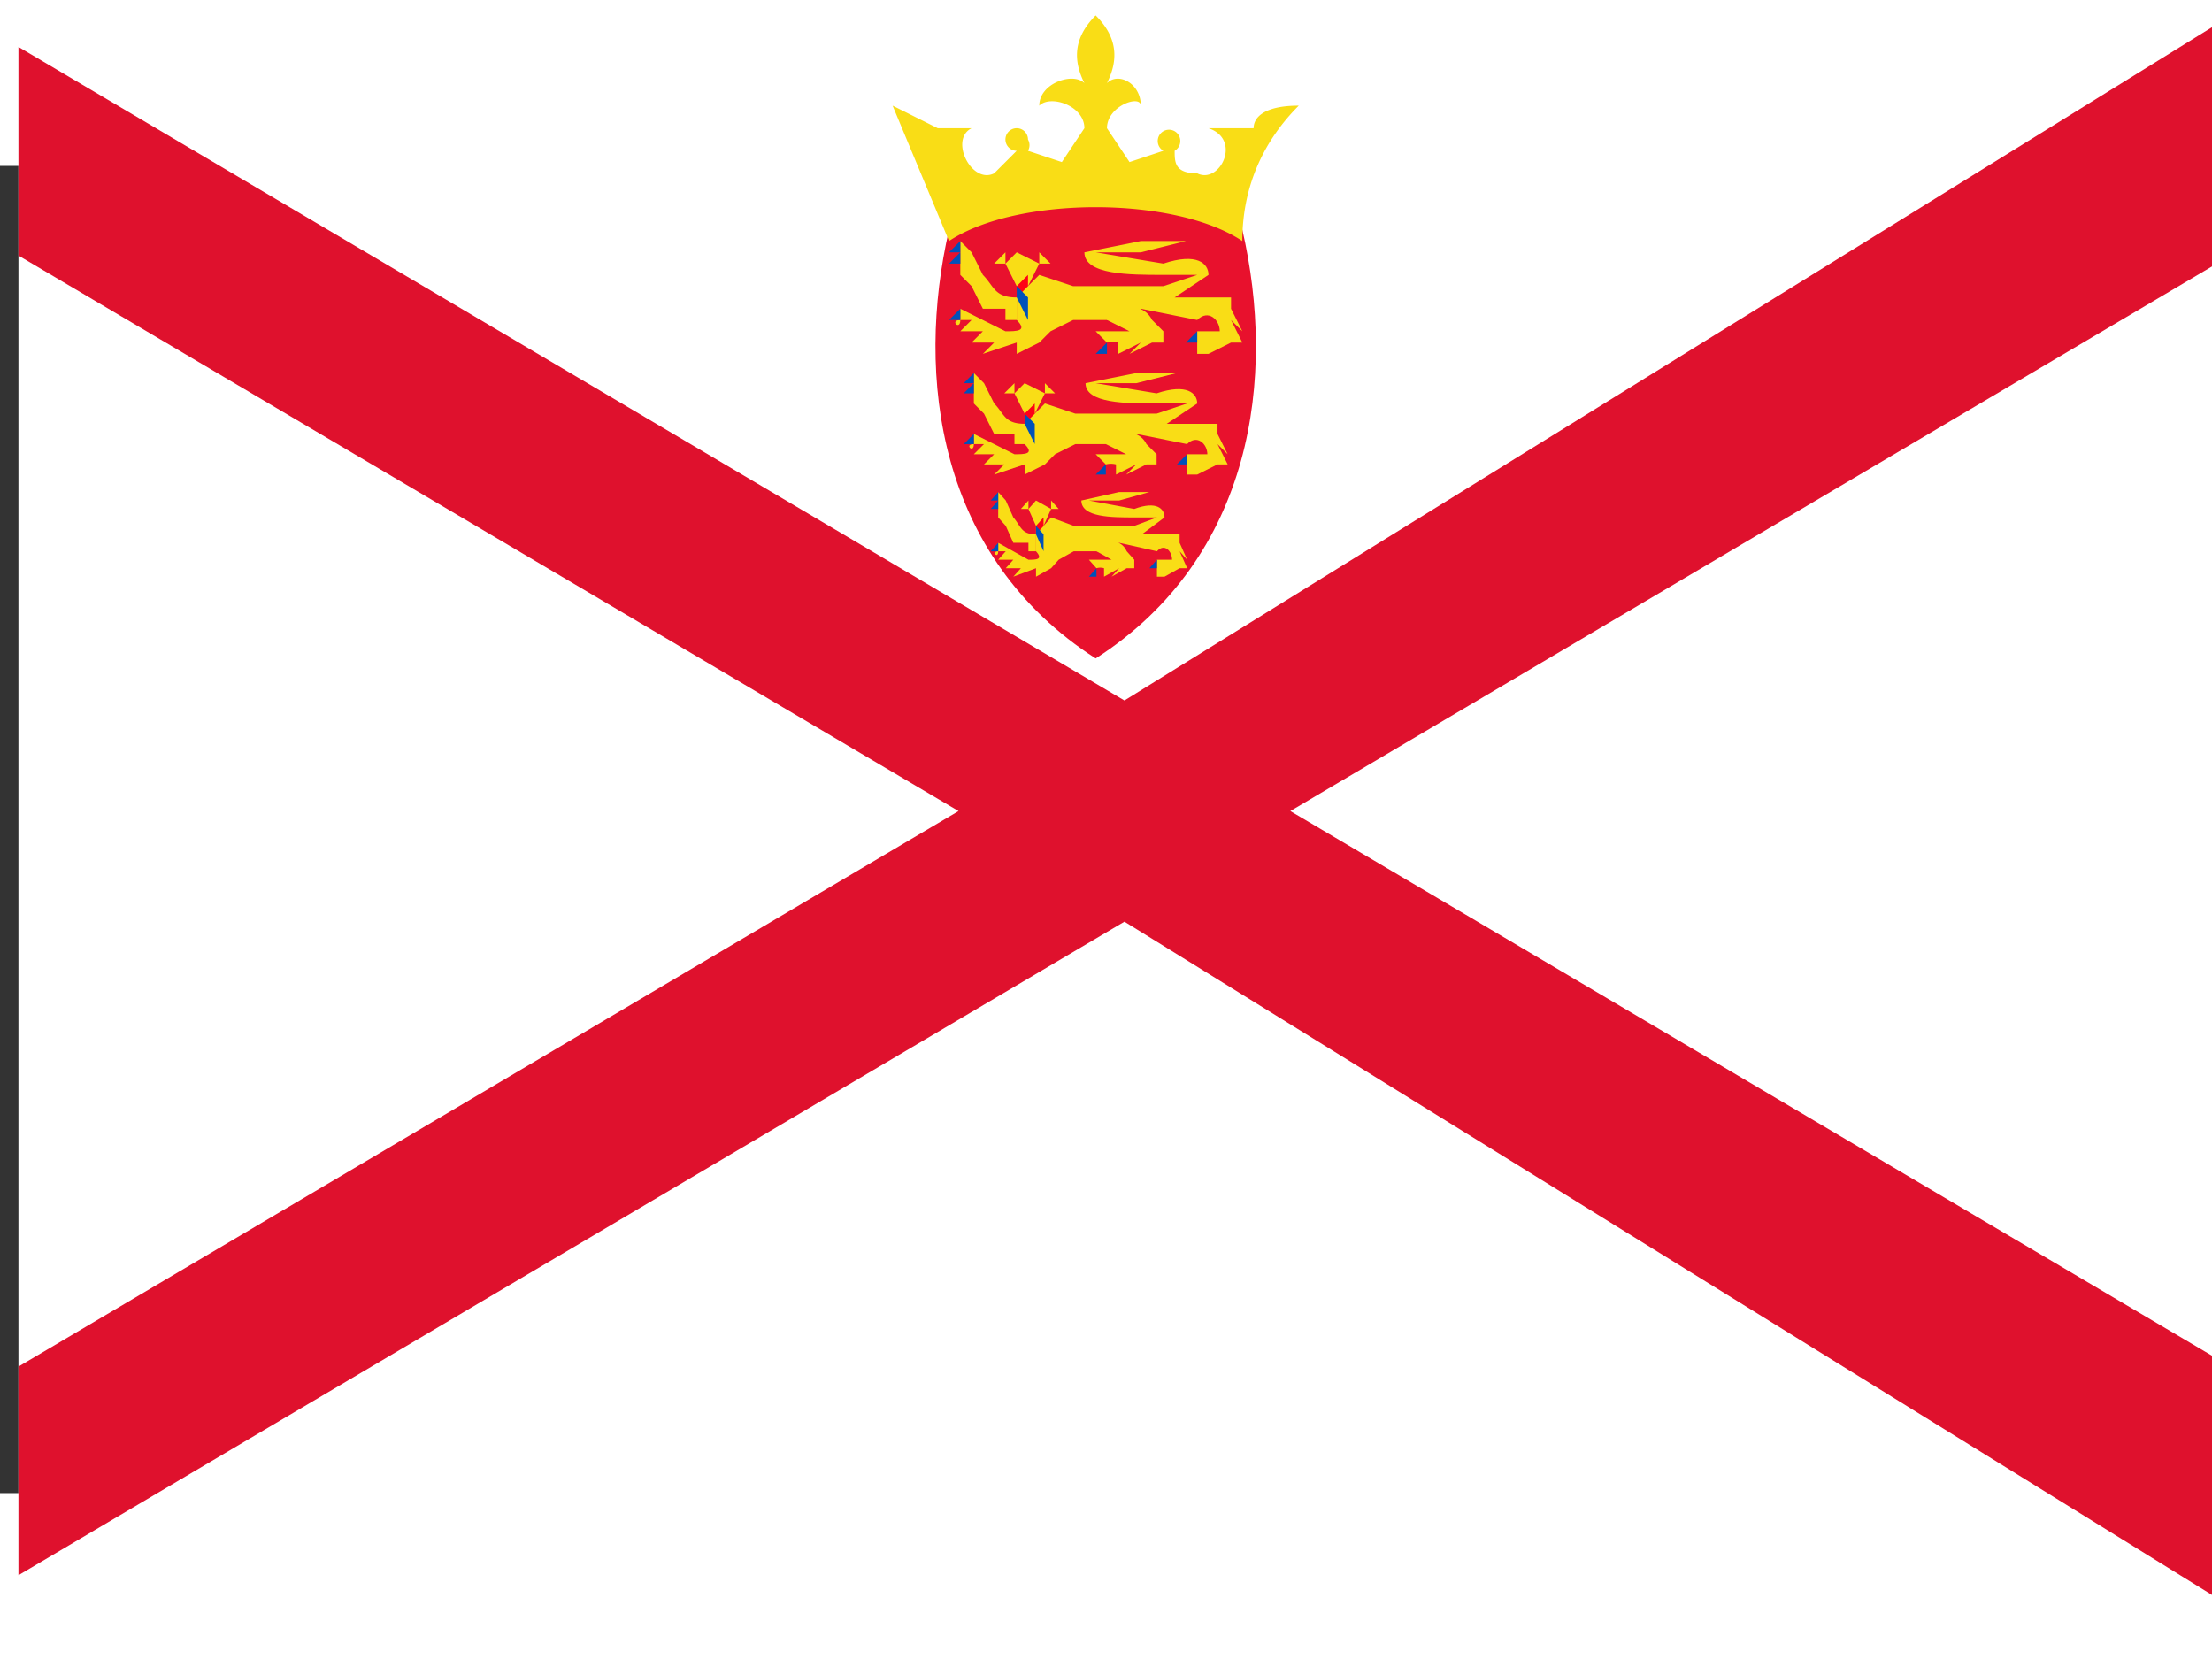 <svg xmlns="http://www.w3.org/2000/svg" xmlns:xlink="http://www.w3.org/1999/xlink" height="480" width="640" viewBox="0,0 30,18"><rect x="0" y="0" width="30" height="18" fill="#333333" stroke="none"/><defs><clipPath id="a"><path d="M-5-6h40v30H-5z"/></clipPath></defs><g clip-path="url(#a)" transform="matrix(.75 0 0 .75 4 2)"><path fill="#fff" d="M-10-6h50v30h-50z"/><path d="M-10-6v2L12 9l-22 13v2h3l22-13 21 13h4v-2L18 9 40-4v-2h-4L15 7-7-6h-3z" fill-rule="evenodd" fill="#df112d"/><g transform="translate(-10 -6) scale(.204)"><path d="M133 22c3 13 1 29-13 38-14-9-16-25-13-38 3-3 19-5 26 0z" fill="#e8112d"/><path d="M120 20c5 0 10 1 13 3 0-5 2-9 5-12-3 0-4 1-4 2h-4c3 1 1 5-1 4-2 0-2-1-2-2a1 1 0 1 0-1 0l-3 1-2-3c0-2 3-3 3-2 0-2-2-3-3-2 1-2 1-4-1-6-2 2-2 4-1 6-1-1-4 0-4 2 1-1 4 0 4 2l-2 3-3-1a1 1 0 0 0 0-1 1 1 0 1 0-1 1l-2 2c-2 1-4-3-2-4h-3l-4-2 5 12c3-2 8-3 13-3z" fill="#f9dd16"/><g id="b" stroke="#000" stroke-width="0"><g fill="#f9dd16"><path d="M131 32l-1 1 2-1h1l-1-2 1 1-1-2h1-1v-1h-5l3-2c0-1-1-2-4-1l-6-1h4l4-1h-4l-5 1c0 2 4 2 7 2h3l-3 1h-8l-3-1-2 2v2c1 1 0 1-1 1l-2-1-2-1v1h1-1c-1 0 0 1 0 0h1l-1 1c0 1 0 0 0 0h2l-1 1h2l-1 1 3-1v1l2-1 1-1 2-1h4l2-1 5 1c1-1 2 0 2 1h-2v1h-1 1v1h1l1-1zm-19-8l-1 1h1v-1zm3 0l1 1h-1v-1z"/><path d="M113 24l2 1-1 2-1 1v-1l-1-2 1-1zm-4 3l1 2h2v1h1v-2c-2 0-2-1-3-2l-1-2-1-1v1l1 1-1-1v2h-1 1l1 1zm13 5v1l2-1-1 1 2-1h1v-1l-1-1c-1-2-4-1-4 0l2 1h-3l1 1h-1 1a2 2 0 0 1 1 0z"/></g><path d="M124 29h-2m-6 0v2m-4-6h1s0 1 0 0m2 0h-1s0 1 0 0m0 0v1h-1v-1" fill="none"/><path d="M113 28l1-1v-1l-1 1v-1 2z" fill="#ff0016"/><path d="M113 26h-1m1 1h-1m1 0h-1m2-1h1m-1 1h1m-1 0h1"/><path d="M108 23l-1 1h1v-1zm0 1l-1 1h1v-1zm0 1l-1 1 1-1zm0 4l-1 1h1v-1zm0 1l-1 1 1-1zm0 1c0-1 0 0 0 0zm12 1l-1 1 1-1zm1 0l-1 1h1v-1zm-1-1c1 0 1 0 0 0zm9 1l-1 1 1-1zm0-1l-1 1h1v-1zm0 2zm-16-6l1 1v2l-1-2v-1z" fill="#0051ba"/></g><use xlink:href="#b" transform="matrix(.9 0 0 .9 12 14)" height="18" width="30"/><use xlink:href="#b" transform="matrix(.67 0 0 .75 39 28)" height="18" width="30"/></g></g></svg>